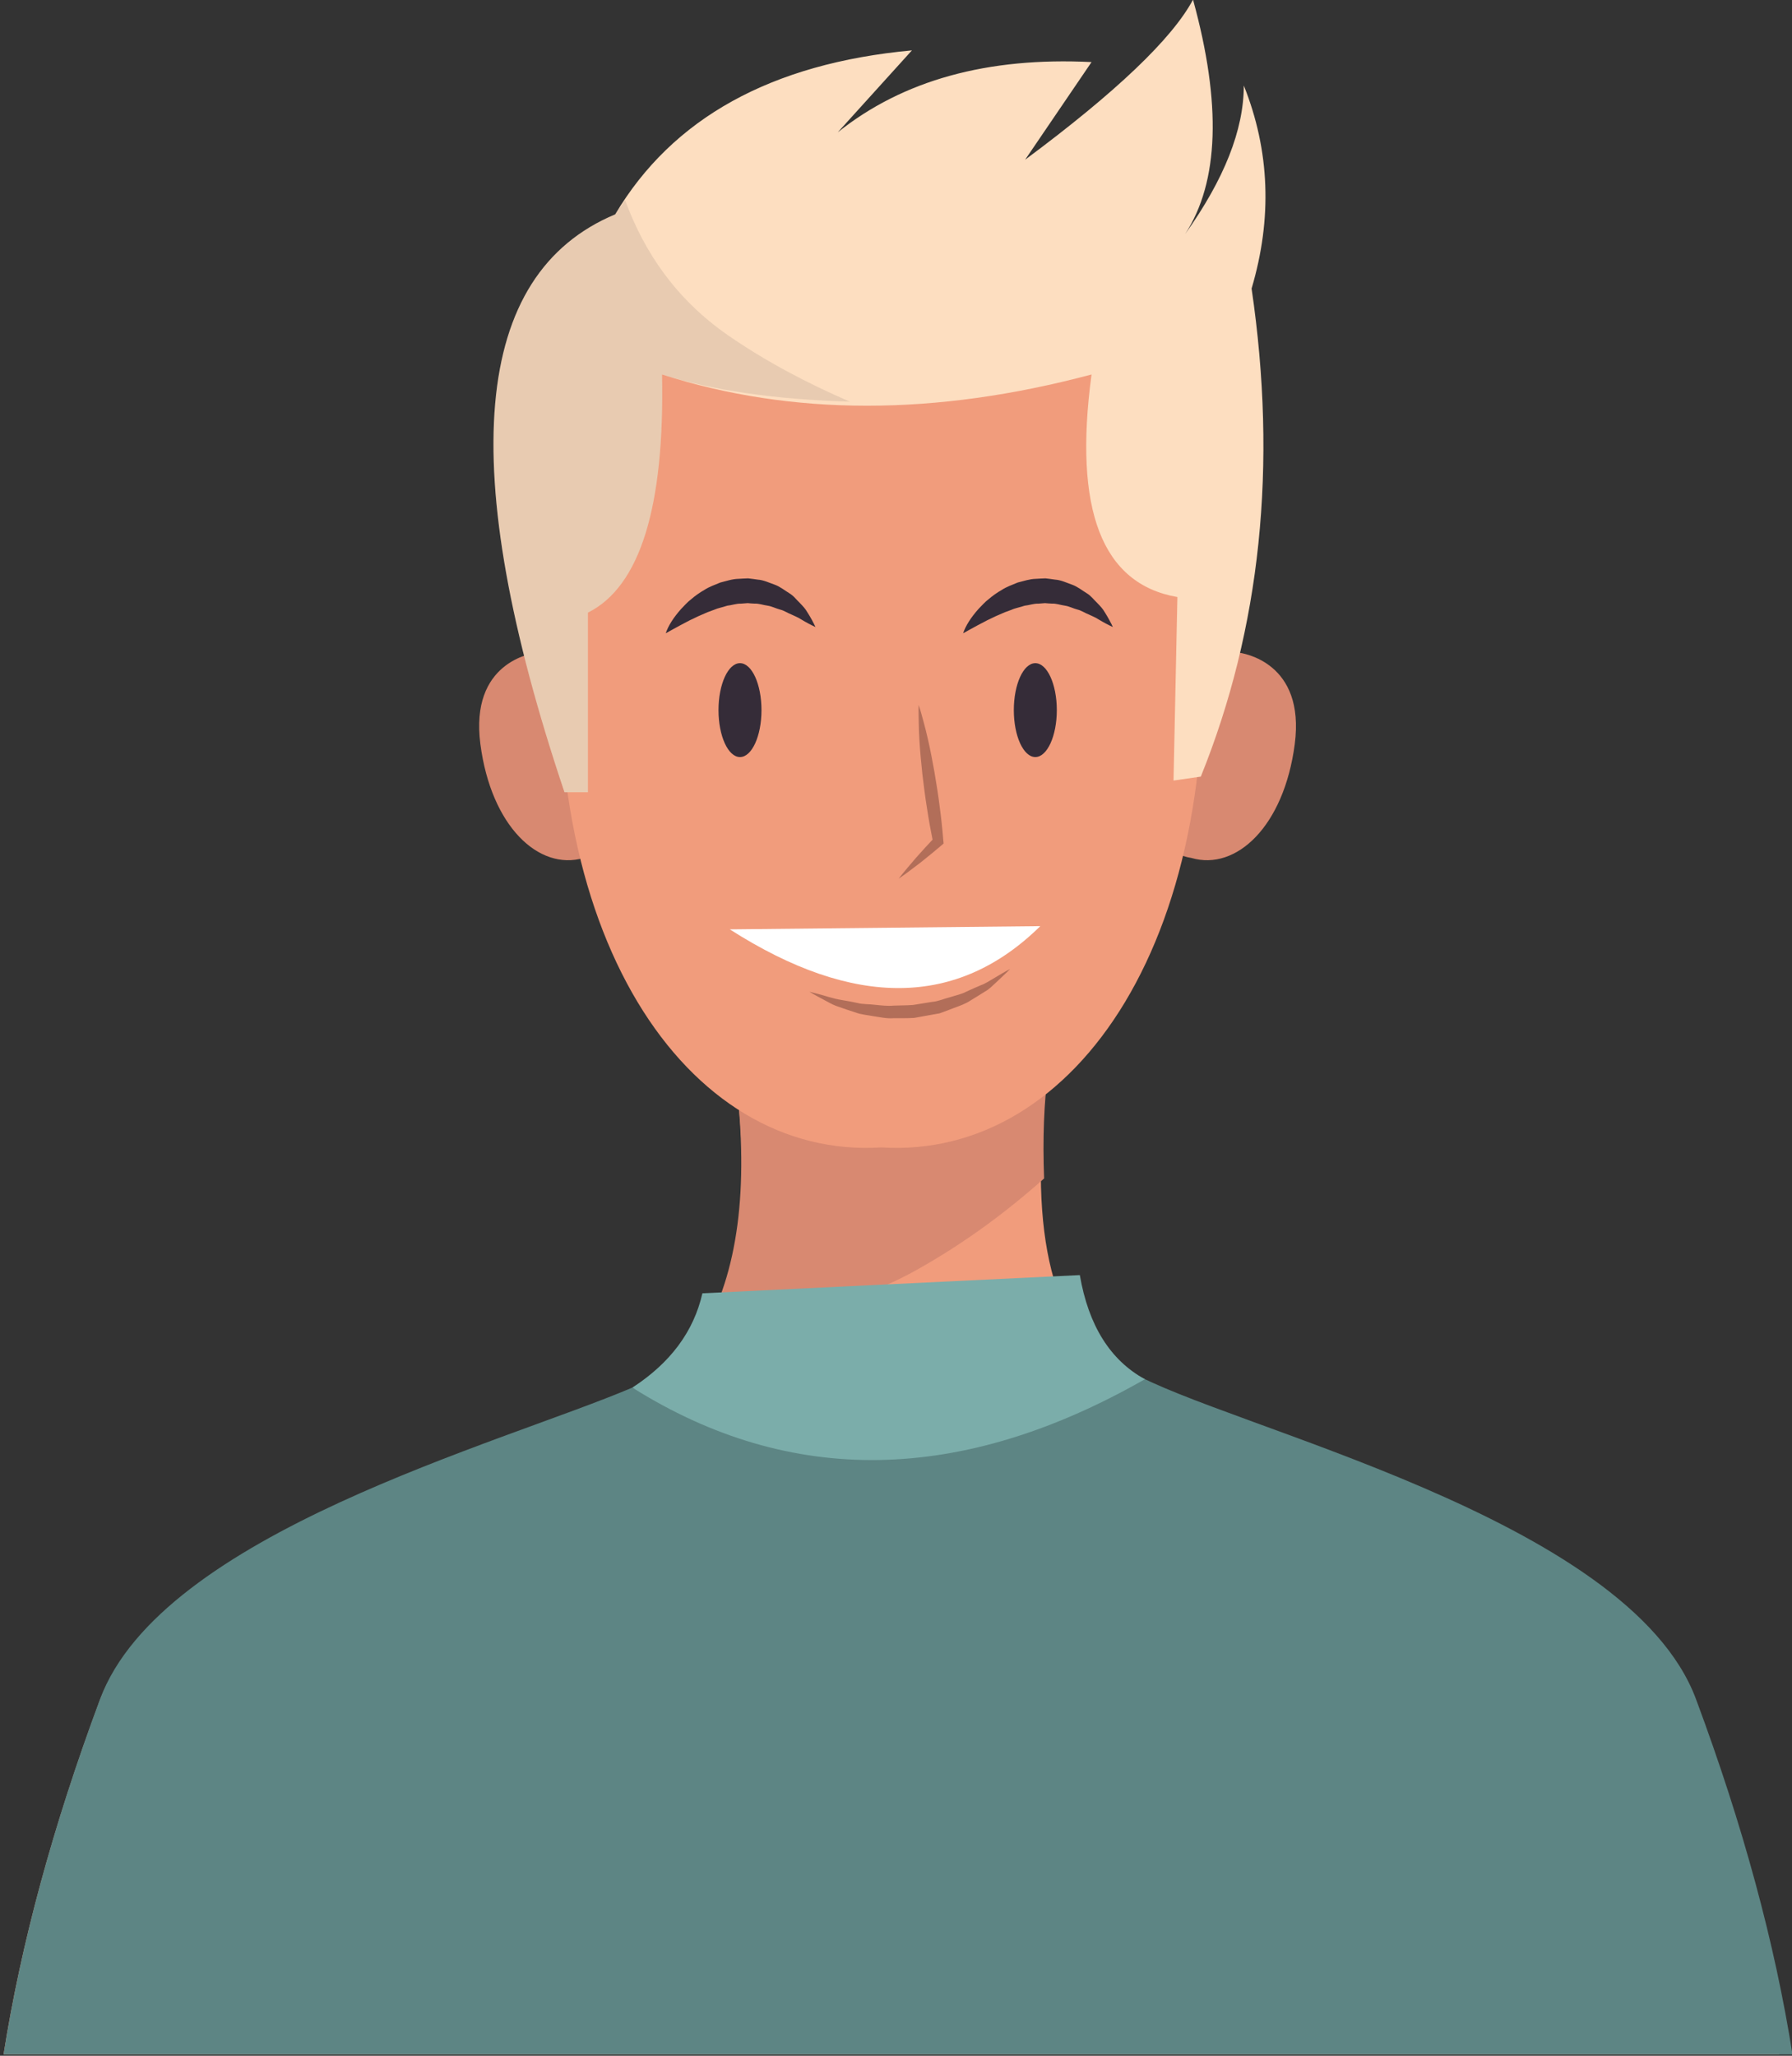 <svg version="1.2" baseProfile="tiny-ps" xmlns="http://www.w3.org/2000/svg" viewBox="0 0 306 351" width="306" height="351">
	<rect x="0" y="0" width="306" height="351" fill="#333333" stroke="none"/>
	<title>OBJECTS</title>
	<style>
		tspan { white-space:pre }
		.shp0 { fill: #f19c7c } 
		.shp1 { fill: #d88971 } 
		.shp2 { fill: #5d8584 } 
		.shp3 { fill: #7badaa } 
		.shp4 { fill: #b26e59 } 
		.shp5 { fill: #ffffff } 
		.shp6 { fill: #352c38 } 
		.shp7 { fill: #fddec0 } 
		.shp8 { opacity: 0.102;fill: #352c38 } 
	</style>
	<g id="OBJECTS">
		<g id="&lt;Group&gt;">
			<g id="&lt;Group&gt;">
				<g id="&lt;Group&gt;">
					<path id="&lt;Path&gt;" class="shp0" d="M303.85 350.77L153.72 350.77L150.74 350.77L0.61 350.77C3.58 331.94 9.03 311.87 16.96 290.56C28.85 258.6 101.59 243.34 114.32 234.08C125.22 226.15 128.94 209.05 125.47 182.79L152.23 183.5L178.99 182.79C175.52 209.05 179.23 226.15 190.14 234.08C202.87 243.34 275.61 258.6 287.5 290.56C295.43 311.87 300.88 331.94 303.85 350.77Z" />
					<path id="&lt;Path&gt;" class="shp1" d="M125.47 182.79L152.23 183.5L178.99 182.79C178.26 188.32 178.03 194.46 178.29 201.21C171.65 207.12 164.49 212.37 156.54 216.82C145.63 222.92 133.04 225.46 120.52 226.74C126.29 216.13 127.94 201.48 125.47 182.79Z" />
				</g>
				<g id="&lt;Group&gt;">
					<path id="&lt;Path&gt;" class="shp2" d="M306.08 350.77L154.84 350.77L151.85 350.77L0.61 350.77C3.6 331.8 9.09 311.58 17.08 290.12C27.6 261.85 85.36 246.55 107.98 236.92C119.67 242.65 133.32 245.95 147.91 245.95C164.71 245.95 180.26 241.58 193 234.16C209.14 243.59 278.03 258.99 289.61 290.12C297.6 311.58 303.09 331.8 306.08 350.77Z" />
					<path id="&lt;Path&gt;" class="shp3" d="M107.98 236.92C114.47 232.71 118.46 227.34 119.94 220.82L184.39 217.71C185.87 226.31 189.57 232.23 195.5 235.49C164.14 253.4 134.96 253.88 107.98 236.92Z" />
				</g>
			</g>
			<g id="&lt;Group&gt;">
				<g id="&lt;Group&gt;">
					<path id="&lt;Path&gt;" class="shp1" d="M99.67 146.49C92.02 148.72 83.87 141.11 82.03 127.06C80.21 113.09 90.78 111.52 91.79 111.4C92.75 111.08 102.98 107.98 107.3 121.38C111.65 134.87 107.54 145.24 99.67 146.49Z" />
					<path id="&lt;Path&gt;" class="shp1" d="M195.82 121.38C200.14 107.98 210.37 111.08 211.33 111.4C212.33 111.52 222.91 113.09 221.09 127.06C219.25 141.11 211.09 148.72 203.45 146.49C195.58 145.24 191.47 134.87 195.82 121.38Z" />
					<path id="&lt;Path&gt;" class="shp0" d="M150.49 195.91C117.18 198.03 90.85 159.42 96.24 100.29C101.59 41.52 146.27 44.81 150.49 45.25C154.7 44.81 199.38 41.52 204.74 100.29C210.13 159.42 183.79 198.03 150.49 195.91Z" />
				</g>
				<g id="&lt;Group&gt;">
					<g id="&lt;Group&gt;">
						<path id="&lt;Path&gt;" class="shp4" d="M156.87 120.36C157.19 121.3 157.44 122.26 157.7 123.21C157.97 124.16 158.19 125.12 158.42 126.08C158.86 128 159.23 129.92 159.57 131.85C159.89 133.79 160.22 135.72 160.45 137.67C160.72 139.61 160.92 141.56 161.08 143.52L161.13 144.02L160.82 144.29C159.64 145.3 158.43 146.28 157.22 147.25C155.96 148.18 154.76 149.16 153.45 150.03C154.4 148.78 155.44 147.63 156.44 146.43C157.47 145.27 158.52 144.12 159.59 143L159.32 143.77C158.93 141.84 158.58 139.91 158.29 137.98C157.97 136.04 157.74 134.1 157.5 132.15C157.29 130.2 157.11 128.25 156.99 126.28C156.94 125.3 156.88 124.32 156.88 123.33C156.87 122.34 156.83 121.36 156.87 120.36Z" />
					</g>
					<path id="&lt;Path&gt;" class="shp5" d="M124.62 158.68L177.64 158.13C163.51 172.04 145.83 172.23 124.62 158.68Z" />
					<g id="&lt;Group&gt;">
						<path id="&lt;Path&gt;" class="shp4" d="M138.21 169.33C138.59 169.42 139.11 169.55 139.75 169.72C140.73 169.95 142.1 170.49 143.77 170.75C144.61 170.89 145.5 171.05 146.42 171.25C147.34 171.5 148.39 171.42 149.41 171.56C150.45 171.66 151.51 171.8 152.6 171.7C153.68 171.66 154.79 171.67 155.89 171.59C156.97 171.41 158.06 171.24 159.13 171.07C160.22 170.98 161.2 170.52 162.21 170.27C163.19 169.95 164.2 169.76 165.04 169.3C165.9 168.9 166.74 168.54 167.51 168.21C168.32 167.92 168.94 167.46 169.55 167.13C170.14 166.77 170.67 166.47 171.1 166.21C171.67 165.88 172.14 165.62 172.49 165.44C172.23 165.72 171.85 166.09 171.36 166.55C170.99 166.9 170.54 167.32 170.02 167.81C169.5 168.28 168.94 168.9 168.17 169.31C167.43 169.78 166.62 170.29 165.75 170.81C164.9 171.39 163.89 171.73 162.85 172.12C162.33 172.32 161.8 172.52 161.26 172.72L160.45 173.02L159.59 173.17C158.44 173.38 157.27 173.59 156.1 173.8C154.92 173.87 153.73 173.84 152.57 173.85C151.39 173.94 150.27 173.67 149.17 173.51C148.09 173.3 147.02 173.24 146.06 172.86C145.08 172.56 144.18 172.24 143.35 171.95C142.5 171.7 141.81 171.32 141.19 170.98C140.58 170.65 140.04 170.36 139.59 170.12C139 169.8 138.54 169.54 138.21 169.33Z" />
					</g>
					<g id="&lt;Group&gt;">
						<path id="&lt;Path&gt;" class="shp6" d="M126.36 113.23C128.39 113.23 130.03 116.82 130.03 121.25C130.03 125.67 128.39 129.26 126.36 129.26C124.33 129.26 122.69 125.67 122.69 121.25C122.69 116.82 124.33 113.23 126.36 113.23Z" />
						<path id="&lt;Path&gt;" class="shp6" d="M176.79 113.23C178.81 113.23 180.46 116.82 180.46 121.25C180.46 125.67 178.81 129.26 176.79 129.26C174.76 129.26 173.12 125.67 173.12 121.25C173.12 116.82 174.76 113.23 176.79 113.23Z" />
					</g>
					<g id="&lt;Group&gt;">
						<path id="&lt;Path&gt;" class="shp6" d="M113.68 108.13C114.11 106.85 114.98 105.47 116.3 103.98C116.82 103.46 117.35 102.82 118.04 102.3C118.69 101.74 119.44 101.2 120.28 100.72C121.08 100.19 122.06 99.86 123.01 99.46C124.02 99.21 125.03 98.85 126.13 98.83C126.67 98.8 127.21 98.76 127.75 98.75C128.28 98.8 128.82 98.89 129.35 98.96C130.42 99.03 131.38 99.52 132.32 99.84C133.25 100.19 134 100.81 134.75 101.27C135.53 101.72 136.02 102.43 136.57 102.94C137.09 103.48 137.56 103.98 137.85 104.52C138.19 105.03 138.44 105.49 138.65 105.87C138.92 106.37 139.12 106.77 139.25 107.06C138.94 106.92 138.53 106.72 138.04 106.46C137.67 106.26 137.23 106.02 136.76 105.73C136.3 105.41 135.69 105.2 135.1 104.9C134.48 104.67 133.9 104.24 133.18 104.07C132.48 103.89 131.81 103.52 131.06 103.41C130.31 103.31 129.59 103.02 128.81 103.06C128.43 103.04 128.05 103.02 127.67 102.98L126.5 103.07C125.72 103.04 124.96 103.34 124.17 103.42C123.42 103.69 122.63 103.8 121.9 104.13C121.16 104.38 120.44 104.67 119.76 104.99C119.06 105.27 118.43 105.63 117.8 105.9C117.2 106.22 116.64 106.51 116.15 106.77C115.65 107.05 115.21 107.29 114.85 107.48C114.35 107.76 113.96 107.97 113.68 108.13Z" />
					</g>
					<g id="&lt;Group&gt;">
						<path id="&lt;Path&gt;" class="shp6" d="M164.46 108.13C164.89 106.85 165.76 105.47 167.08 103.98C167.61 103.46 168.13 102.82 168.82 102.3C169.48 101.74 170.22 101.2 171.07 100.72C171.87 100.19 172.84 99.86 173.79 99.46C174.81 99.21 175.82 98.85 176.91 98.83C177.45 98.8 177.99 98.76 178.53 98.75C179.07 98.8 179.6 98.89 180.13 98.96C181.21 99.03 182.16 99.52 183.1 99.84C184.04 100.19 184.78 100.81 185.54 101.27C186.31 101.72 186.8 102.43 187.35 102.94C187.88 103.48 188.34 103.98 188.64 104.52C188.97 105.03 189.22 105.49 189.43 105.87C189.7 106.37 189.91 106.77 190.03 107.06C189.72 106.92 189.32 106.72 188.82 106.46C188.46 106.26 188.01 106.02 187.54 105.73C187.08 105.41 186.48 105.2 185.88 104.9C185.26 104.67 184.68 104.24 183.96 104.07C183.26 103.89 182.59 103.52 181.84 103.41C181.1 103.31 180.37 103.02 179.6 103.06C179.21 103.04 178.83 103.02 178.45 102.98L177.29 103.07C176.51 103.04 175.74 103.34 174.96 103.42C174.2 103.69 173.41 103.8 172.69 104.13C171.94 104.38 171.22 104.67 170.54 104.99C169.84 105.27 169.21 105.63 168.59 105.9C167.98 106.22 167.43 106.51 166.93 106.77C166.43 107.05 165.99 107.29 165.63 107.48C165.14 107.76 164.75 107.97 164.46 108.13Z" />
					</g>
				</g>
				<g id="&lt;Group&gt;">
					<path id="&lt;Path&gt;" class="shp7" d="M200.39 133.27L201.05 101.94C188.16 99.71 183.28 87.05 186.39 63.94C159.72 71.05 135.28 71.05 113.05 63.94C113.5 86.6 109.28 100.16 100.39 104.6L100.39 135.27L96.39 135.27C77.72 79.71 80.61 46.82 105.05 36.6C114.83 20.16 131.72 10.82 155.72 8.6L143.05 22.6C154.16 13.71 168.61 9.71 186.39 10.6L175.05 27.27C190.61 15.71 200.16 6.6 203.72 -0.06C208.61 17.71 208.16 31.05 202.39 39.94C209.05 30.6 212.39 22.16 212.39 14.6C216.83 25.71 217.28 37.27 213.72 49.27C218.16 79.49 215.28 107.27 205.05 132.6L200.39 133.27Z" />
					<path id="&lt;Path&gt;" class="shp8" d="M113.05 63.94C113.5 86.6 109.28 100.16 100.39 104.6L100.39 135.27L96.39 135.27C77.72 79.71 80.61 46.82 105.05 36.6C105.43 35.99 106 35.18 106.75 34.19C110.08 43.28 115.59 51.18 124.28 57.22C130.69 61.67 137.81 65.42 145.12 68.58C132.29 68.2 121.6 66.65 113.05 63.94Z" />
				</g>
			</g>
		</g>
	</g>
</svg>